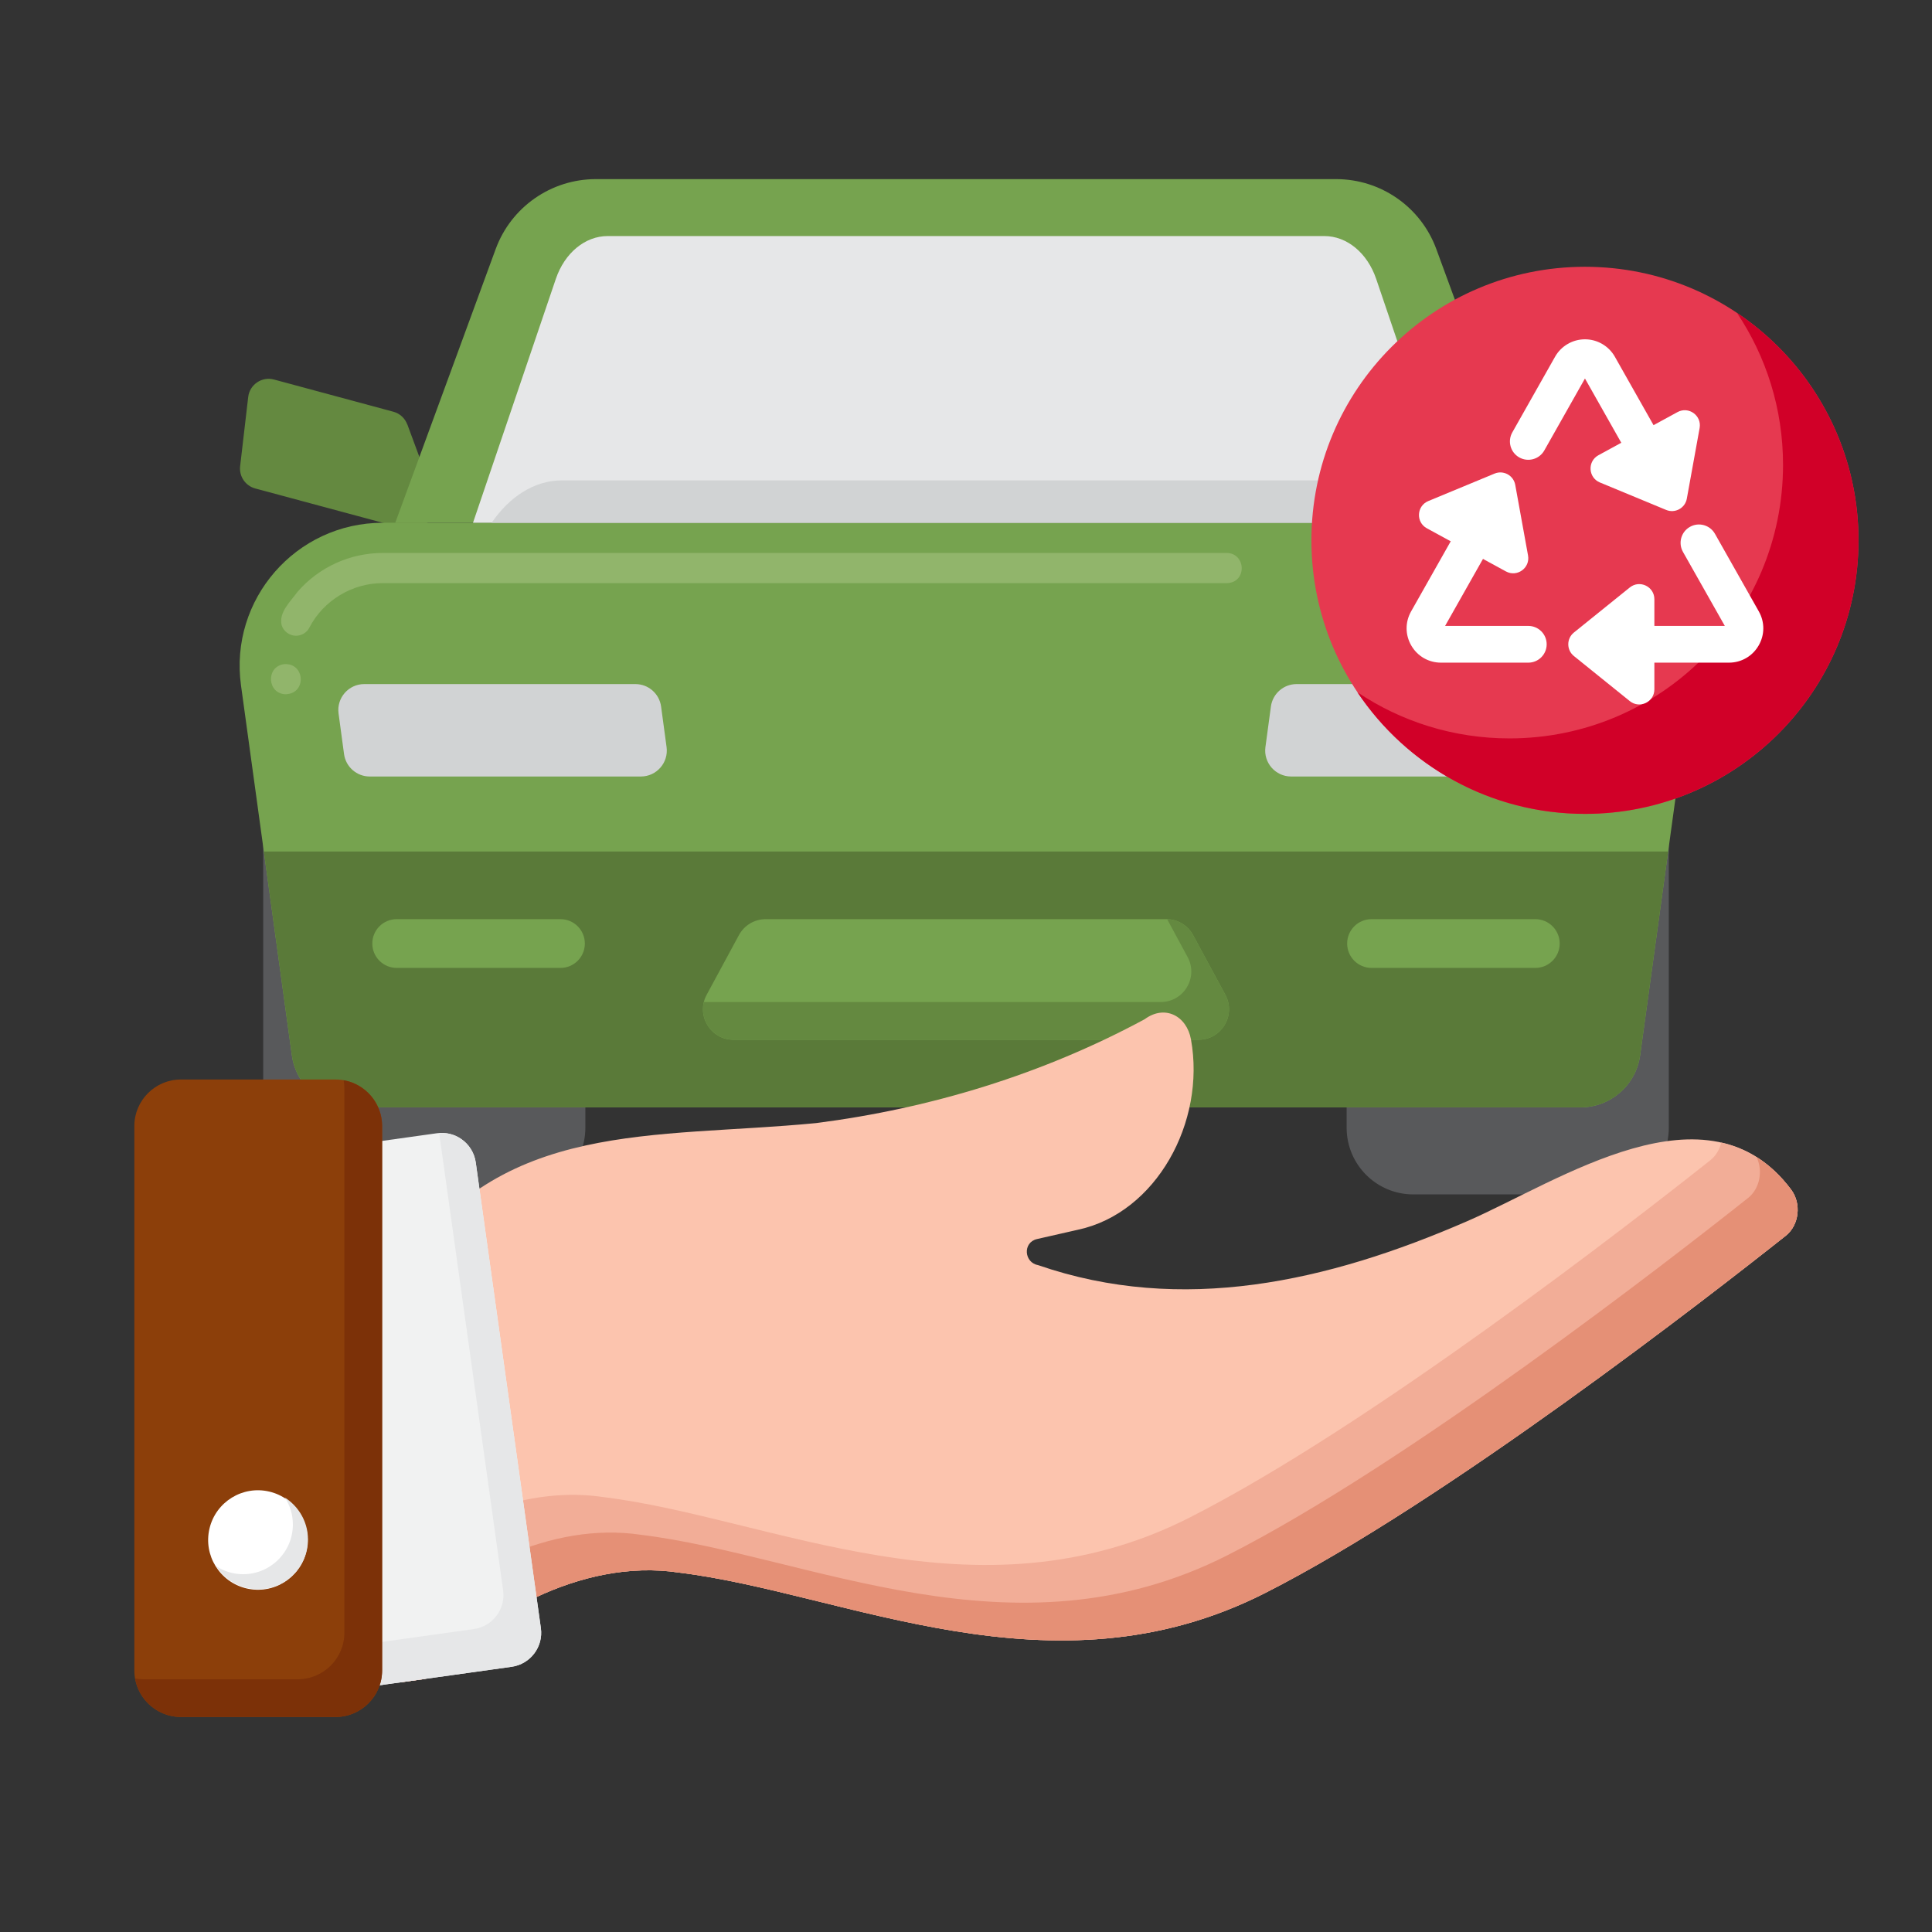 <?xml version="1.0" encoding="utf-8"?>
<!-- Generator: Adobe Illustrator 24.0.0, SVG Export Plug-In . SVG Version: 6.00 Build 0)  -->
<svg version="1.1" id="Layer_1" xmlns="http://www.w3.org/2000/svg" xmlns:xlink="http://www.w3.org/1999/xlink" x="0px" y="0px"
	 viewBox="0 0 256 256" enable-background="new 0 0 256 256" xml:space="preserve">
<rect x="0" y="0" width="256" height="256" fill="#333333" stroke="none"/>
<g>
	<g>
		<g>
			<g>
				<g>
					<g>
						<g>
							<path fill="#648940" d="M202.029,56.229l0.004,0.014c0.3-0.802,0.961-1.448,1.836-1.684l15.824-4.269
								c1.608-0.434,3.226,0.663,3.419,2.317l1.069,9.167c0.156,1.342-0.694,2.597-1.998,2.949l-19.73,5.31
								c-1.504,0.405-3.085-0.302-3.787-1.692v0c-0.412-0.815-0.466-1.765-0.149-2.622L202.029,56.229z"/>
						</g>
					</g>
				</g>
				<g>
					<g>
						<g>
							<path fill="#648940" d="M53.971,56.229l-0.004,0.014c-0.3-0.802-0.961-1.448-1.836-1.684l-15.824-4.269
								c-1.608-0.434-3.226,0.663-3.419,2.317l-1.069,9.167c-0.156,1.342,0.694,2.597,1.998,2.949l19.73,5.31
								c1.504,0.405,3.085-0.302,3.787-1.692v0c0.412-0.815,0.466-1.765,0.149-2.622L53.971,56.229z"/>
						</g>
					</g>
				</g>
			</g>
			<g>
				<g>
					<g>
						<path fill="#58595B" d="M68.732,158.265H43.707c-4.878,0-8.832-3.954-8.832-8.832v-42.359c0-4.878,3.954-8.832,8.832-8.832
							h25.025c4.878,0,8.832,3.954,8.832,8.832v42.359C77.564,154.31,73.61,158.265,68.732,158.265z"/>
					</g>
				</g>
				<g>
					<g>
						<path fill="#58595B" d="M212.293,158.265h-25.025c-4.878,0-8.832-3.954-8.832-8.832v-42.359c0-4.878,3.954-8.832,8.832-8.832
							h25.025c4.878,0,8.832,3.954,8.832,8.832v42.359C221.125,154.31,217.171,158.265,212.293,158.265z"/>
					</g>
				</g>
			</g>
			<g>
				<g>
					<path fill="#76A34F" d="M209.415,146.735H46.585c-3.991,0-7.369-2.945-7.912-6.899l-6.74-49.025
						c-1.566-11.391,7.285-21.542,18.783-21.542h154.567c11.498,0,20.349,10.152,18.783,21.542l-6.74,49.025
						C216.784,143.789,213.406,146.735,209.415,146.735z"/>
				</g>
			</g>
			<g>
				<g>
					<path fill="#5A7A39" d="M34.96,112.83l3.713,27.006c0.543,3.953,3.922,6.899,7.912,6.899h162.83
						c3.991,0,7.369-2.945,7.912-6.899l3.713-27.006H34.96z"/>
				</g>
			</g>
			<g>
				<g>
					<path fill="#76A34F" d="M177.049,23.735H78.951c-5.93,0-11.229,3.7-13.271,9.267L52.374,69.269h151.253L190.32,33.002
						C188.277,27.436,182.978,23.735,177.049,23.735z"/>
				</g>
			</g>
			<g>
				<g>
					<path fill="#D1D3D4" d="M84.919,102.891H48.992c-1.72,0-3.175-1.271-3.405-2.976l-0.726-5.375
						c-0.279-2.062,1.324-3.896,3.405-3.896h35.928c1.72,0,3.174,1.272,3.405,2.976l0.726,5.375
						C88.602,101.057,86.999,102.891,84.919,102.891z"/>
				</g>
			</g>
			<g>
				<g>
					<path fill="#D1D3D4" d="M171.081,102.891h35.927c1.72,0,3.175-1.271,3.405-2.976l0.726-5.375
						c0.279-2.062-1.324-3.896-3.405-3.896h-35.928c-1.72,0-3.174,1.272-3.405,2.976l-0.726,5.375
						C167.398,101.057,169.001,102.891,171.081,102.891z"/>
				</g>
			</g>
			<g>
				<g>
					<path fill="#E6E7E8" d="M193.325,69.268H62.675l10.974-32.309c1.171-3.445,3.876-5.681,6.874-5.681h94.955
						c2.998,0,5.702,2.236,6.874,5.681L193.325,69.268z"/>
				</g>
			</g>
			<g>
				<g>
					<path fill="#D1D3D4" d="M190.854,69.268H65.146c2.364-3.45,5.649-5.617,9.323-5.617h107.063
						C185.205,63.65,188.49,65.817,190.854,69.268z"/>
				</g>
			</g>
			<g>
				<g>
					<g>
						<path fill="#76A34F" d="M158.81,137.772H97.19c-3.059,0-5.008-3.269-3.553-5.96l4.273-7.902
							c0.705-1.305,2.069-2.118,3.553-2.118h53.075c1.483,0,2.847,0.813,3.553,2.118l4.273,7.902
							C163.818,134.503,161.87,137.772,158.81,137.772z"/>
					</g>
				</g>
				<g>
					<path fill="#648940" d="M162.363,131.812l-4.273-7.902c-0.688-1.272-2.001-2.076-3.44-2.116l2.713,5.017
						c1.455,2.691-0.493,5.96-3.553,5.96H93.263c-0.611,2.45,1.224,5,3.926,5h61.621
						C161.87,137.772,163.818,134.503,162.363,131.812z"/>
				</g>
			</g>
			<g>
				<g>
					<g>
						<path fill="#76A34F" d="M74.266,128.253H52.563c-1.784,0-3.23-1.446-3.23-3.23l0,0c0-1.784,1.446-3.23,3.23-3.23h21.702
							c1.784,0,3.23,1.446,3.23,3.23l0,0C77.496,126.807,76.049,128.253,74.266,128.253z"/>
					</g>
				</g>
				<g>
					<g>
						<path fill="#76A34F" d="M203.437,128.253h-21.702c-1.784,0-3.23-1.446-3.23-3.23l0,0c0-1.784,1.446-3.23,3.23-3.23h21.702
							c1.784,0,3.23,1.446,3.23,3.23l0,0C206.667,126.807,205.221,128.253,203.437,128.253z"/>
					</g>
				</g>
			</g>
		</g>
		<g>
			<g>
				<circle fill="#E63950" cx="210.016" cy="71.596" r="36.246"/>
			</g>
			<g>
				<path fill="#D10028" d="M230.156,41.456c3.857,5.76,6.106,12.687,6.106,20.14c0,20.018-16.228,36.246-36.246,36.246
					c-7.453,0-14.38-2.25-20.14-6.106c6.503,9.712,17.574,16.106,30.14,16.106c20.018,0,36.246-16.228,36.246-36.246
					C246.262,59.031,239.868,47.959,230.156,41.456z"/>
			</g>
			<g>
				<g>
					<g>
						<path fill="#FFFFFF" d="M202.508,87.805h-11.567c-1.637,0-3.107-0.844-3.932-2.258c-0.825-1.414-0.836-3.109-0.031-4.533
							l5.811-10.28c0.662-1.171,2.147-1.584,3.318-0.922c1.17,0.662,1.583,2.147,0.921,3.317l-5.545,9.808h11.024
							c1.344,0,2.435,1.09,2.435,2.434C204.942,86.715,203.852,87.805,202.508,87.805z"/>
					</g>
				</g>
				<g>
					<g>
						<path fill="#FFFFFF" d="M217.526,60.925c-0.849,0-1.674-0.445-2.121-1.236l-5.39-9.534l-5.388,9.534
							c-0.663,1.171-2.15,1.58-3.318,0.922c-1.17-0.662-1.583-2.147-0.921-3.317l5.664-10.022c0.806-1.426,2.325-2.312,3.963-2.312
							s3.156,0.886,3.963,2.312l5.665,10.021c0.662,1.171,0.249,2.656-0.921,3.317C218.344,60.823,217.933,60.925,217.526,60.925z"
							/>
					</g>
				</g>
				<g>
					<g>
						<path fill="#FFFFFF" d="M229.091,87.805h-11.567c-1.344,0-2.435-1.09-2.435-2.434c0-1.345,1.091-2.434,2.435-2.434h11.024
							l-5.546-9.808c-0.662-1.17-0.249-2.656,0.921-3.317c1.17-0.661,2.656-0.25,3.318,0.921l5.812,10.281
							c0.805,1.426,0.793,3.121-0.032,4.534C232.196,86.961,230.727,87.805,229.091,87.805z"/>
					</g>
				</g>
				<g>
					<g>
						<path fill="#FFFFFF" d="M219.213,79.401v11.938c0,1.682-1.949,2.615-3.259,1.559l-7.402-5.969
							c-0.994-0.801-0.994-2.316,0-3.117l7.402-5.969C217.264,76.787,219.213,77.719,219.213,79.401z"/>
					</g>
				</g>
				<g>
					<g>
						<path fill="#FFFFFF" d="M211.8,60.32l10.48-5.716c1.477-0.806,3.229,0.459,2.929,2.115l-1.696,9.357
							c-0.228,1.256-1.557,1.981-2.737,1.493l-8.785-3.641C210.438,63.284,210.323,61.126,211.8,60.32z"/>
					</g>
				</g>
				<g>
					<g>
						<path fill="#FFFFFF" d="M189.064,70.001l10.48,5.716c1.477,0.806,3.229-0.459,2.929-2.115l-1.696-9.357
							c-0.228-1.256-1.557-1.981-2.737-1.493l-8.784,3.641C187.702,67.038,187.587,69.196,189.064,70.001z"/>
					</g>
				</g>
			</g>
		</g>
	</g>
	<g>
		<g>
			<g>
				<g>
					<path fill="#FCC4AE" d="M236.62,163.745c-10.14,8.04-45.06,35.2-68.99,47.34c-28.27,14.35-55.52,0-77.66-2.71
						c-13.166-1.977-26.465,6.151-33.62,14.08l-0.16,0.03l-3.01,0.42v-54.86c13.269-19.776,33.337-17.14,54.95-19.229
						c15.215-1.948,30.021-6.476,43.54-13.761c2.687-1.985,5.578-0.436,6.14,2.67c1.985,10.978-4.62,23.003-14.97,25.22
						c0,0-5.45,1.24-5.45,1.24c-1.9,0.455-1.702,3.133,0.19,3.46c19,6.56,38.32,2.23,56.85-5.84c12.25-5.33,31.85-18.92,42.9-4.18
						C238.73,159.495,238.4,162.335,236.62,163.745z"/>
				</g>
				<g>
					<g>
						<path fill="#F2AD97" d="M237.33,157.625c-2.663-3.552-5.823-5.459-9.256-6.233c-0.216,0.918-0.707,1.761-1.454,2.353
							c-10.14,8.04-45.06,35.2-68.99,47.34c-28.27,14.35-55.52,0-77.66-2.71c-9.693-1.455-19.458,2.566-26.79,7.953v16.577
							l3.01-0.42l0.16-0.03c7.155-7.929,20.454-16.057,33.62-14.08c22.14,2.71,49.39,17.06,77.66,2.71
							c23.93-12.14,58.85-39.3,68.99-47.34C238.4,162.335,238.73,159.495,237.33,157.625z"/>
					</g>
				</g>
				<g>
					<g>
						<path fill="#E59076" d="M237.33,157.625c-1.401-1.869-2.94-3.282-4.583-4.315c0.887,1.824,0.447,4.188-1.127,5.435
							c-10.14,8.04-45.06,35.2-68.99,47.34c-28.27,14.35-55.52,0-77.66-2.71c-12.114-1.819-24.34,4.916-31.79,12.181v7.349
							l3.01-0.42l0.16-0.03c7.155-7.929,20.454-16.057,33.62-14.08c22.14,2.71,49.39,17.06,77.66,2.71
							c23.93-12.14,58.85-39.3,68.99-47.34C238.4,162.335,238.73,159.495,237.33,157.625z"/>
					</g>
				</g>
				<g>
					<g>
						<g>
							<g>
								<path fill="#F1F2F2" d="M67.793,220.858l-11.441,1.601l-0.161,0.023l-3.009,0.423l-3.86,0.538
									c-2.489,0.35-4.784-1.389-5.134-3.878l-8.626-61.687c-0.35-2.489,1.385-4.784,3.874-5.134l18.471-2.586
									c1.178-0.161,2.319,0.138,3.225,0.778c1.003,0.69,1.721,1.79,1.909,3.101l0.497,3.57l6.404,45.779l1.141,8.17l0.584,4.173
									C72.017,218.213,70.278,220.508,67.793,220.858z"/>
							</g>
						</g>
						<g>
							<path fill="#E6E7E8" d="M71.667,215.728l-0.584-4.173l-1.141-8.17l-6.404-45.779l-0.497-3.57
								c-0.189-1.311-0.906-2.411-1.909-3.101c-0.831-0.587-1.863-0.868-2.936-0.79l0.342,2.46l6.404,45.779l1.141,8.17l0.584,4.173
								c0.35,2.484-1.389,4.78-3.874,5.13l-11.441,1.601l-0.161,0.023l-3.009,0.423l-3.86,0.538
								c-0.098,0.014-0.192,0.004-0.289,0.011l0.155,1.111c0.35,2.489,2.645,4.228,5.134,3.878l3.86-0.538l3.009-0.423l0.161-0.023
								l11.441-1.601C70.278,220.508,72.017,218.213,71.667,215.728z"/>
						</g>
						<g>
							<path fill="#8C3F0A" d="M23.974,227.509h20.483c3.41,0,6.174-2.764,6.174-6.174v-72.121c0-3.41-2.764-6.174-6.174-6.174
								H23.974c-3.41,0-6.174,2.764-6.174,6.174v72.121C17.799,224.744,20.564,227.509,23.974,227.509z"/>
						</g>
						<g>
							<path fill="#7C3108" d="M45.532,143.138c0.061,0.35,0.1,0.707,0.1,1.075v72.121c0,3.41-2.764,6.174-6.174,6.174H18.974
								c-0.367,0-0.725-0.038-1.075-0.1c0.509,2.897,3.032,5.1,6.075,5.1h20.483c3.41,0,6.174-2.764,6.174-6.174v-72.121
								C50.631,146.171,48.428,143.648,45.532,143.138z"/>
						</g>
					</g>
					<g>
						<g>
							
								<ellipse transform="matrix(0.23 -0.973 0.973 0.23 -172.188 190.43)" fill="#FFFFFF" cx="34.215" cy="203.999" rx="6.592" ry="6.592"/>
						</g>
					</g>
					<g>
						<path fill="#E6E7E8" d="M37.764,198.45c0.657,1.025,1.043,2.241,1.043,3.549c0,3.641-2.951,6.592-6.592,6.592
							c-1.308,0-2.524-0.386-3.549-1.043c1.172,1.828,3.216,3.043,5.549,3.043c3.641,0,6.592-2.951,6.592-6.592
							C40.807,201.667,39.592,199.622,37.764,198.45z"/>
					</g>
				</g>
			</g>
		</g>
	</g>
	<g>
		<path fill="#91B56B" d="M37.87,91.99c-2.453-0.025-2.683-3.626-0.27-3.98C40.399,87.746,40.7,91.888,37.87,91.99z M39.22,84.24
			c-0.852,0.009-1.66-0.593-1.9-1.4c-0.412-1.714,1.193-3.154,2.12-4.44c2.84-3.26,6.95-5.13,11.28-5.13h111.84
			c2.55,0.04,2.712,3.92,0,4c0,0-111.84,0-111.84,0c-4.026-0.024-7.868,2.297-9.72,5.88C40.667,83.818,39.967,84.239,39.22,84.24z"
			/>
	</g>
</g>
</svg>
